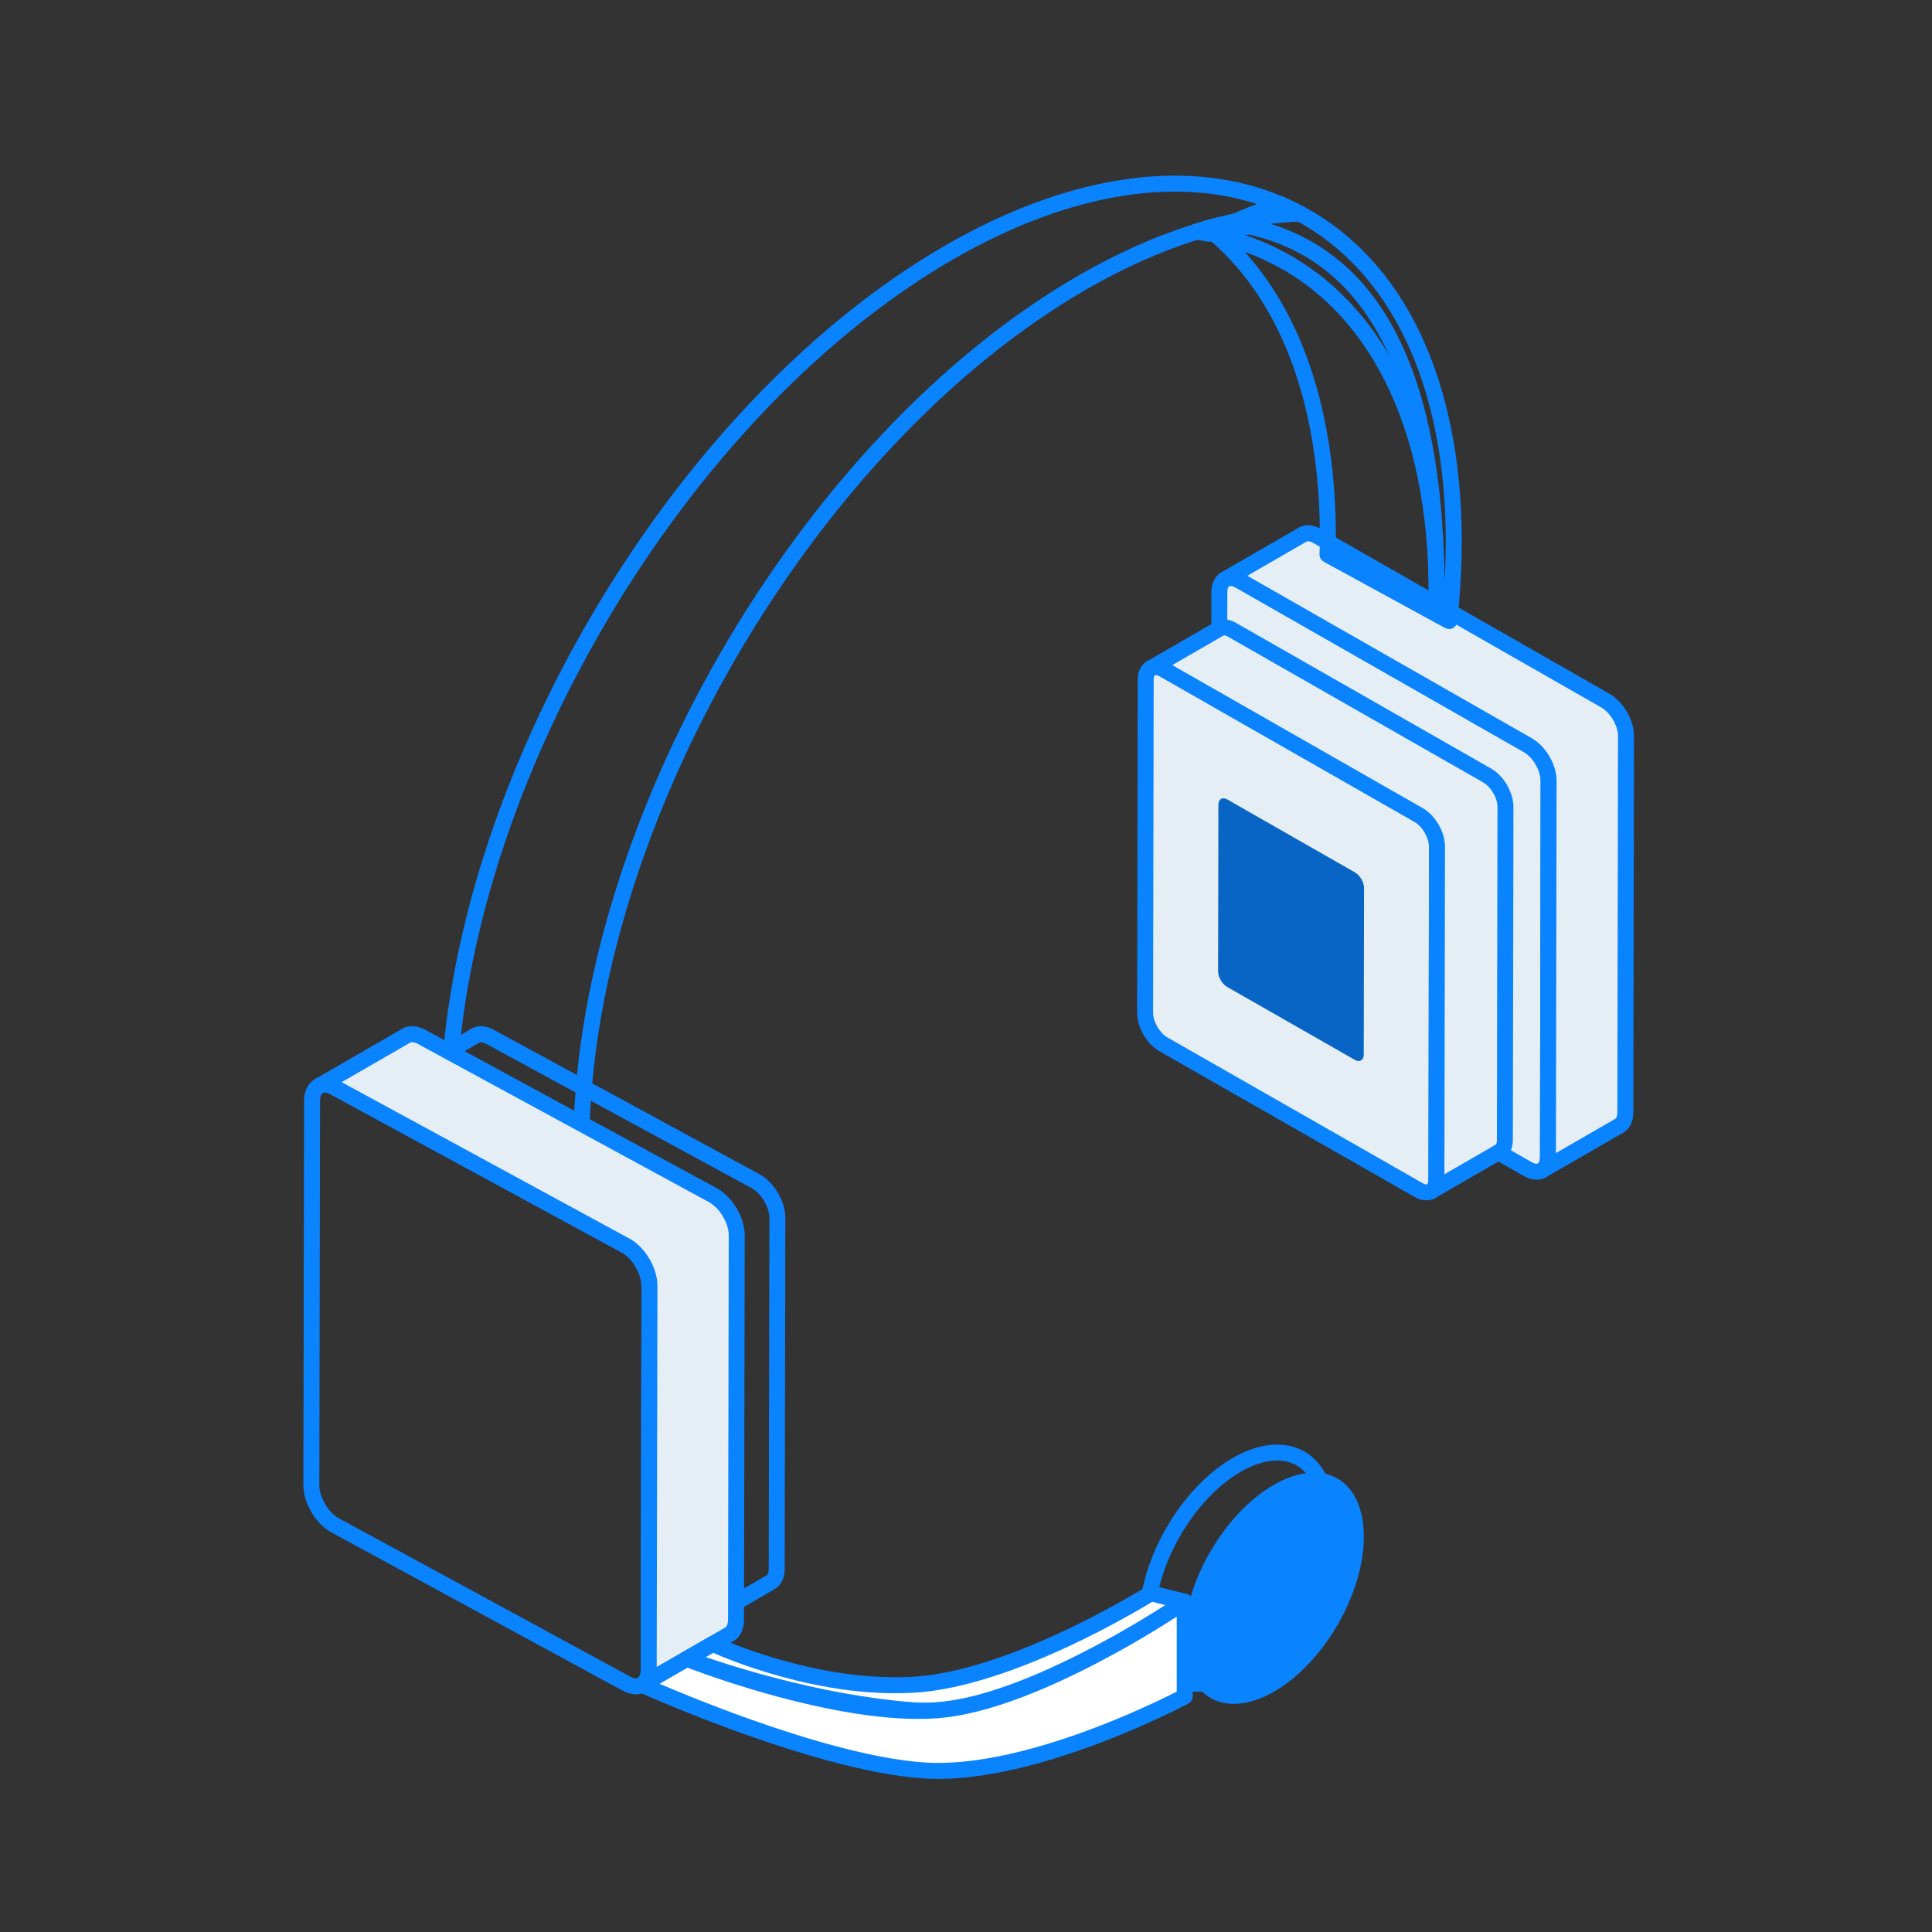 <?xml version="1.0" encoding="UTF-8"?>
<svg width="121px" height="121px" viewBox="0 0 121 121" version="1.1" xmlns="http://www.w3.org/2000/svg" xmlns:xlink="http://www.w3.org/1999/xlink">
    <rect x="0" y="0" width="121" height="121" fill="#333333" stroke="none"/>
    <title>服务管理</title>
    <defs>
        <rect id="path-1" x="0" y="0" width="121" height="121" rx="1"></rect>
    </defs>
    <g id="基础数据-电子地图" stroke="none" stroke-width="1" fill="none" fill-rule="evenodd">
        <g id="基础平台-平台概览" transform="translate(-422, -3394)">
            <g id="运营中心" transform="translate(0, 3205)">
                <g id="编组-8" transform="translate(370, 87)">
                    <g id="服务管理" transform="translate(52, 102)">
                        <mask id="mask-2" fill="white">
                            <use xlink:href="#path-1"></use>
                        </mask>
                        <g id="蒙版"></g>
                        <g id="编组" mask="url(#mask-2)">
                            <g transform="translate(19, 11)">
                                <path d="M58.207,80.311 C54.944,82.195 52.335,86.712 52.346,90.464 C52.356,94.422 55.304,96.102 58.744,94.115 C62.008,92.23 64.616,87.713 64.606,83.961 C64.596,80.003 61.649,78.324 58.207,80.311 Z M63.606,83.963 C63.615,87.357 61.198,91.543 58.244,93.249 C55.467,94.853 53.354,93.649 53.346,90.462 C53.336,87.068 55.753,82.882 58.707,81.177 C61.425,79.608 63.506,80.725 63.602,83.758 L63.606,83.963 Z" id="Stroke-1" fill="#0A83FF" fill-rule="nonzero"></path>
                                <path d="M0.046,57.946 L-9.47945777e-06,82.008 C-0.002,83.104 0.736,84.386 1.686,84.935 L19.939,94.855 C21.059,95.501 22.125,94.895 22.129,93.591 L22.175,69.53 C22.177,68.437 21.436,67.155 20.483,66.605 L2.23,56.685 C1.115,56.041 0.05,56.648 0.046,57.946 Z M1.646,57.506 L19.994,67.477 C20.626,67.842 21.177,68.793 21.175,69.528 L21.129,93.588 C21.127,94.083 20.927,94.232 20.524,94.034 L2.175,84.063 C1.546,83.699 0.998,82.748 1,82.01 L1.046,57.949 C1.048,57.46 1.247,57.311 1.646,57.506 Z" id="Stroke-3" fill="#0A83FF" fill-rule="nonzero"></path>
                                <path d="M58.649,25.368 C57.945,24.961 57.37,25.289 57.368,26.098 L57.327,49.683 C57.325,50.496 57.896,51.487 58.6,51.893 L76.662,62.208 C77.37,62.617 77.946,62.289 77.948,61.475 L77.988,37.89 C77.991,37.081 77.419,36.092 76.711,35.682 L58.649,25.368 Z" id="Fill-5" fill="#E5EEF5" fill-rule="evenodd"></path>
                                <path d="M56.868,26.097 L56.827,49.682 C56.825,50.674 57.491,51.831 58.35,52.326 L76.414,62.642 C77.452,63.242 78.445,62.676 78.448,61.476 L78.488,37.891 C78.492,36.903 77.824,35.749 76.962,35.249 L58.897,24.934 C57.864,24.336 56.871,24.902 56.868,26.097 Z M58.399,25.801 L76.463,36.116 C77.014,36.435 77.491,37.259 77.488,37.888 L77.448,61.474 C77.447,61.902 77.289,61.992 76.912,61.775 L58.848,51.459 C58.301,51.143 57.826,50.318 57.827,49.684 L57.868,26.099 C57.869,25.676 58.027,25.586 58.399,25.801 Z" id="Stroke-7" fill="#0A83FF" fill-rule="nonzero"></path>
                                <path d="M82.818,34.844 C82.816,34.829 82.813,34.815 82.81,34.8 C82.808,34.785 82.805,34.77 82.802,34.755 C82.797,34.726 82.794,34.697 82.788,34.667 C82.777,34.619 82.765,34.57 82.752,34.521 C82.748,34.506 82.743,34.491 82.738,34.476 C82.735,34.468 82.733,34.459 82.73,34.449 L82.713,34.391 C82.699,34.351 82.684,34.311 82.669,34.271 C82.654,34.232 82.638,34.194 82.622,34.156 L82.619,34.149 C82.618,34.146 82.617,34.144 82.616,34.142 C82.601,34.11 82.587,34.077 82.571,34.045 C82.553,34.008 82.535,33.972 82.516,33.936 C82.5,33.905 82.482,33.874 82.464,33.844 C82.463,33.841 82.462,33.839 82.461,33.836 C82.459,33.833 82.458,33.831 82.456,33.828 C82.434,33.792 82.413,33.756 82.389,33.719 C82.366,33.682 82.34,33.645 82.315,33.609 C82.304,33.593 82.293,33.578 82.281,33.562 C82.275,33.554 82.269,33.546 82.263,33.538 C82.253,33.523 82.242,33.508 82.23,33.493 C82.197,33.449 82.162,33.407 82.126,33.366 C82.11,33.348 82.092,33.331 82.077,33.314 C82.062,33.298 82.048,33.283 82.034,33.268 C82.017,33.251 82.003,33.233 81.986,33.217 C81.949,33.181 81.91,33.15 81.872,33.117 C81.847,33.095 81.823,33.072 81.797,33.052 C81.719,32.99 81.639,32.932 81.556,32.885 L63.496,22.57 C63.435,22.535 63.376,22.506 63.317,22.481 C63.297,22.473 63.279,22.469 63.259,22.462 C63.245,22.456 63.23,22.451 63.215,22.447 C63.2,22.441 63.183,22.434 63.168,22.429 C63.13,22.419 63.091,22.411 63.055,22.406 C63.039,22.403 63.022,22.403 63.006,22.401 C63,22.4 62.994,22.399 62.987,22.399 C62.978,22.398 62.968,22.397 62.96,22.396 C62.931,22.395 62.903,22.395 62.876,22.397 C62.849,22.399 62.823,22.402 62.797,22.406 C62.793,22.407 62.788,22.408 62.782,22.409 C62.778,22.41 62.775,22.411 62.771,22.412 C62.756,22.415 62.741,22.418 62.726,22.423 C62.703,22.429 62.68,22.437 62.658,22.447 C62.636,22.456 62.615,22.466 62.594,22.478 C62.591,22.479 62.589,22.481 62.587,22.482 L57.741,25.28 C57.797,25.247 57.859,25.224 57.925,25.21 C57.928,25.209 57.932,25.208 57.936,25.207 C58.001,25.195 58.069,25.191 58.141,25.197 C58.147,25.197 58.154,25.198 58.16,25.198 C58.227,25.205 58.297,25.221 58.37,25.244 C58.384,25.249 58.399,25.254 58.414,25.26 C58.49,25.287 58.569,25.321 58.649,25.368 L76.711,35.682 C76.794,35.73 76.874,35.787 76.952,35.849 C76.977,35.87 77.002,35.893 77.026,35.915 C77.081,35.963 77.135,36.012 77.188,36.066 C77.202,36.081 77.216,36.096 77.23,36.111 C77.296,36.182 77.359,36.257 77.418,36.336 C77.423,36.344 77.429,36.352 77.435,36.36 C77.499,36.448 77.559,36.539 77.614,36.634 C77.616,36.636 77.617,36.639 77.619,36.641 C77.674,36.739 77.725,36.838 77.769,36.94 C77.77,36.942 77.772,36.944 77.773,36.947 C77.816,37.046 77.853,37.147 77.884,37.248 C77.886,37.257 77.889,37.265 77.892,37.274 C77.92,37.367 77.941,37.46 77.957,37.552 C77.96,37.568 77.963,37.583 77.964,37.598 C77.979,37.698 77.989,37.795 77.988,37.89 L77.948,61.475 C77.947,61.879 77.804,62.164 77.574,62.297 L82.421,59.499 C82.65,59.366 82.793,59.081 82.794,58.677 L82.835,35.093 C82.835,35.011 82.829,34.928 82.818,34.844" id="Fill-9" fill="#E5EEF5" fill-rule="evenodd"></path>
                                <path d="M78.055,36.396 L77.948,36.224 L77.842,36.071 C77.781,35.987 77.727,35.919 77.675,35.858 L77.554,35.725 L77.457,35.63 L77.274,35.466 L77.165,35.383 C77.095,35.332 77.029,35.288 76.961,35.249 L59.121,25.061 L62.847,22.909 L62.9,22.897 L62.996,22.903 L63.131,22.945 C63.164,22.959 63.205,22.98 63.247,23.004 L81.308,33.319 C81.343,33.339 81.379,33.363 81.42,33.393 L81.647,33.586 L81.752,33.698 L81.847,33.815 L81.994,34.031 L82.091,34.202 L82.202,34.451 L82.244,34.563 L82.269,34.65 L82.303,34.787 L82.326,34.934 L82.335,35.093 L82.294,58.676 L82.289,58.782 C82.274,58.944 82.225,59.035 82.17,59.067 L78.448,61.215 L78.488,37.891 L78.486,37.776 L78.476,37.655 L78.449,37.46 L78.415,37.295 L78.372,37.14 C78.341,37.034 78.311,36.946 78.28,36.865 L78.212,36.706 L78.173,36.622 C78.141,36.554 78.1,36.477 78.055,36.396 Z M63.124,21.911 L63.022,21.9 L62.92,21.895 L62.764,21.906 L62.7,21.916 L62.61,21.937 L62.546,21.955 L62.472,21.983 L62.407,22.012 L62.319,22.059 L57.487,24.849 L57.416,24.898 C56.983,25.245 57.399,25.958 57.913,25.751 L58.009,25.705 L58.06,25.694 L58.153,25.7 L58.228,25.724 C58.278,25.742 58.316,25.758 58.349,25.774 L76.463,36.116 L76.577,36.192 L76.688,36.284 L76.849,36.436 L76.944,36.542 L77.035,36.66 L77.148,36.828 L77.193,36.904 L77.274,37.059 L77.318,37.155 L77.343,37.215 L77.418,37.432 L77.434,37.493 L77.467,37.644 L77.464,37.598 L77.485,37.806 L77.488,37.885 L77.448,61.474 L77.443,61.58 C77.431,61.709 77.397,61.793 77.356,61.838 L77.323,61.864 L77.252,61.913 C76.814,62.256 77.23,62.976 77.746,62.768 L77.824,62.73 L82.671,59.932 C83.078,59.696 83.293,59.235 83.294,58.678 L83.335,35.094 C83.335,34.99 83.328,34.886 83.314,34.779 L83.282,34.589 L83.238,34.401 L83.193,34.25 L83.122,34.055 L83.018,33.821 L82.941,33.669 L82.891,33.587 L82.879,33.561 L82.772,33.391 L82.642,33.209 L82.547,33.089 L82.354,32.878 L82.138,32.685 L82.102,32.656 C82.001,32.576 81.904,32.508 81.802,32.45 L63.744,22.136 C63.668,22.092 63.591,22.054 63.512,22.021 L63.326,21.955 L63.247,21.934 L63.124,21.911 Z" id="Stroke-11" fill="#0A83FF" fill-rule="nonzero"></path>
                                <path d="M53.888,30.927 C53.265,30.567 52.756,30.857 52.754,31.573 L52.718,52.439 C52.716,53.159 53.222,54.035 53.845,54.395 L69.825,63.521 C70.451,63.883 70.96,63.593 70.962,62.872 L70.998,42.006 C71,41.29 70.494,40.414 69.867,40.052 L53.888,30.927 Z" id="Fill-13" fill="#E5EEF5" fill-rule="evenodd"></path>
                                <path d="M52.254,31.572 L52.218,52.438 C52.216,53.336 52.817,54.378 53.595,54.828 L69.577,63.955 C70.533,64.508 71.459,63.98 71.462,62.873 L71.498,42.007 C71.501,41.111 70.899,40.07 70.117,39.619 L54.136,30.493 C53.184,29.942 52.257,30.47 52.254,31.572 Z M53.638,31.36 L69.619,40.486 C70.089,40.757 70.5,41.468 70.498,42.005 L70.462,62.871 C70.461,63.206 70.37,63.258 70.076,63.088 L54.093,53.961 C53.627,53.691 53.217,52.98 53.218,52.44 L53.254,31.574 C53.255,31.244 53.347,31.192 53.638,31.36 Z" id="Stroke-15" fill="#0A83FF" fill-rule="nonzero"></path>
                                <path d="M57.874,39.075 C57.562,38.895 57.308,39.041 57.307,39.398 L57.289,49.831 C57.288,50.193 57.541,50.63 57.853,50.809 L65.842,55.373 C66.155,55.553 66.41,55.408 66.411,55.048 L66.429,44.615 C66.43,44.258 66.177,43.819 65.863,43.639 L57.874,39.075 Z" id="Fill-17" fill="#0865C5" fill-rule="evenodd"></path>
                                <path d="M75.271,39.311 C75.27,39.298 75.267,39.285 75.265,39.272 C75.263,39.259 75.26,39.246 75.258,39.232 C75.253,39.207 75.25,39.181 75.245,39.155 C75.236,39.112 75.225,39.069 75.213,39.025 C75.209,39.012 75.205,38.999 75.201,38.986 C75.199,38.978 75.196,38.97 75.194,38.962 C75.188,38.945 75.183,38.928 75.178,38.911 C75.166,38.875 75.153,38.839 75.139,38.804 C75.126,38.769 75.113,38.736 75.098,38.702 C75.097,38.7 75.096,38.698 75.095,38.696 L75.092,38.69 C75.08,38.661 75.067,38.632 75.053,38.604 C75.038,38.572 75.021,38.54 75.004,38.508 C74.99,38.48 74.974,38.453 74.959,38.426 C74.958,38.424 74.957,38.421 74.955,38.419 C74.954,38.417 74.953,38.415 74.951,38.412 C74.932,38.38 74.913,38.348 74.892,38.316 C74.872,38.283 74.849,38.25 74.827,38.218 C74.817,38.204 74.806,38.191 74.796,38.177 C74.792,38.17 74.786,38.163 74.781,38.156 C74.771,38.143 74.761,38.129 74.751,38.116 C74.721,38.078 74.691,38.04 74.659,38.004 C74.645,37.987 74.629,37.973 74.616,37.957 C74.603,37.943 74.59,37.93 74.578,37.916 C74.563,37.902 74.549,37.886 74.535,37.872 C74.502,37.84 74.468,37.812 74.435,37.783 C74.413,37.764 74.391,37.743 74.369,37.726 C74.299,37.67 74.229,37.62 74.156,37.578 L58.176,28.452 C58.123,28.421 58.07,28.394 58.018,28.373 C58.001,28.366 57.985,28.362 57.967,28.355 C57.955,28.351 57.941,28.346 57.928,28.342 C57.915,28.338 57.9,28.332 57.885,28.328 C57.852,28.318 57.819,28.311 57.787,28.306 C57.772,28.304 57.757,28.303 57.743,28.302 C57.737,28.301 57.732,28.301 57.726,28.3 C57.718,28.3 57.709,28.298 57.702,28.298 C57.676,28.297 57.652,28.297 57.627,28.298 C57.604,28.3 57.581,28.303 57.559,28.307 C57.554,28.307 57.549,28.309 57.544,28.31 C57.542,28.311 57.539,28.311 57.536,28.312 C57.522,28.315 57.508,28.317 57.495,28.321 C57.474,28.327 57.455,28.334 57.435,28.342 C57.416,28.351 57.397,28.36 57.378,28.37 L57.372,28.373 L53.084,30.849 C53.134,30.82 53.189,30.8 53.248,30.787 C53.25,30.787 53.253,30.786 53.256,30.785 C53.314,30.774 53.375,30.771 53.439,30.776 C53.444,30.776 53.45,30.777 53.456,30.777 C53.515,30.783 53.577,30.797 53.641,30.818 C53.654,30.822 53.667,30.826 53.68,30.831 C53.748,30.855 53.817,30.886 53.888,30.927 L69.868,40.053 C69.941,40.095 70.012,40.145 70.082,40.201 C70.104,40.219 70.125,40.239 70.147,40.259 C70.196,40.301 70.244,40.344 70.291,40.392 C70.303,40.405 70.315,40.418 70.328,40.432 C70.385,40.495 70.441,40.561 70.494,40.631 C70.499,40.638 70.503,40.645 70.508,40.652 C70.566,40.73 70.619,40.811 70.667,40.894 C70.668,40.897 70.669,40.899 70.671,40.901 C70.72,40.987 70.765,41.076 70.805,41.165 C70.806,41.167 70.807,41.169 70.807,41.171 C70.846,41.259 70.878,41.349 70.907,41.438 C70.909,41.446 70.911,41.453 70.914,41.46 C70.938,41.543 70.957,41.625 70.97,41.707 C70.972,41.721 70.975,41.734 70.977,41.748 C70.991,41.836 70.999,41.922 70.999,42.006 L70.962,62.873 C70.961,63.23 70.835,63.482 70.632,63.601 L74.919,61.125 C75.123,61.007 75.25,60.755 75.25,60.397 L75.286,39.531 C75.286,39.459 75.281,39.385 75.271,39.311" id="Fill-19" fill="#E5EEF5" fill-rule="evenodd"></path>
                                <path d="M57.622,28.806 L57.657,28.797 L57.728,28.803 L57.828,28.835 L57.873,28.856 L73.908,38.012 L74.003,38.075 L74.183,38.227 L74.281,38.331 L74.373,38.441 L74.548,38.715 L74.616,38.848 L74.649,38.921 L74.633,38.849 L74.67,38.978 L74.716,39.107 L74.735,39.172 L74.775,39.373 L74.785,39.48 C74.786,39.498 74.786,39.514 74.786,39.531 L74.75,60.396 L74.747,60.48 C74.736,60.608 74.702,60.673 74.669,60.692 L71.463,62.543 L71.499,42.007 L71.492,41.84 L71.465,41.636 L71.435,41.477 L71.392,41.317 L71.326,41.122 L71.264,40.968 L71.189,40.808 L71.1,40.644 L71.009,40.496 L70.901,40.34 L70.801,40.214 L70.659,40.053 L70.567,39.963 L70.399,39.814 L70.304,39.741 C70.241,39.696 70.18,39.655 70.118,39.62 L54.42,30.654 L57.622,28.806 Z M57.864,27.812 L57.702,27.798 L57.584,27.8 L57.47,27.815 L57.348,27.843 L57.25,27.878 L57.147,27.926 L52.833,30.416 C52.283,30.735 52.714,31.537 53.257,31.32 L53.356,31.273 L53.386,31.267 L53.38,31.272 L53.444,31.278 L53.501,31.298 C53.556,31.317 53.597,31.336 53.638,31.36 L69.62,40.487 L69.692,40.533 L69.77,40.592 L69.901,40.71 L69.94,40.749 L70.032,40.852 L70.101,40.943 L70.172,41.044 L70.237,41.148 C70.278,41.221 70.315,41.295 70.35,41.373 L70.377,41.438 L70.455,41.657 L70.482,41.819 L70.497,41.95 C70.499,41.97 70.499,41.988 70.499,42.006 L70.462,62.872 C70.462,63.056 70.42,63.146 70.379,63.17 L70.308,63.218 C69.873,63.564 70.289,64.279 70.807,64.069 L70.885,64.032 L75.169,61.558 C75.55,61.337 75.75,60.91 75.75,60.397 L75.786,39.532 L75.781,39.388 L75.736,39.06 L75.658,38.77 L75.582,38.561 C75.574,38.541 75.565,38.521 75.556,38.5 L75.598,38.702 L75.539,38.466 L75.487,38.353 L75.386,38.164 L75.239,37.935 L75.151,37.816 L75.014,37.651 L74.857,37.489 L74.675,37.33 C74.588,37.261 74.498,37.198 74.406,37.145 L58.424,28.018 L58.316,27.959 L58.182,27.9 L58.014,27.845 L57.92,27.822 C57.902,27.818 57.883,27.815 57.864,27.812 Z" id="Stroke-21" fill="#0A83FF" fill-rule="nonzero"></path>
                                <path d="M29.708,63.693 L29.726,63.719 L29.804,63.859 L29.927,64.114 L29.982,64.25 L30.084,64.555 L30.125,64.727 L30.165,64.954 L30.182,65.117 L30.187,65.28 L30.145,87.251 C30.144,87.764 29.966,88.195 29.629,88.451 L29.51,88.53 L27.391,89.754 L26.891,88.888 L29.009,87.665 C29.071,87.629 29.124,87.531 29.14,87.361 L29.145,87.249 L29.187,65.279 L29.184,65.186 L29.169,65.061 L29.133,64.87 L29.07,64.664 L29.004,64.499 L28.999,64.49 L28.904,64.297 L28.808,64.134 L28.665,63.933 L28.624,63.88 L28.459,63.7 L28.309,63.568 C28.263,63.532 28.22,63.5 28.182,63.475 L28.132,63.443 L11.398,54.349 L11.316,54.315 L11.199,54.278 L11.11,54.269 L11.038,54.287 L9.321,55.277 L8.821,54.411 L10.589,53.393 L10.661,53.36 L10.743,53.33 L10.918,53.287 L11.039,53.273 L11.132,53.271 L11.337,53.287 L11.413,53.301 L11.564,53.342 L11.719,53.397 L11.838,53.451 L28.62,62.571 C28.689,62.61 28.756,62.655 28.826,62.706 L28.968,62.816 L29.121,62.95 L29.327,63.165 L29.395,63.244 L29.561,63.463 L29.696,63.669 L29.708,63.693 Z" id="Stroke-23" fill="#0A83FF" fill-rule="nonzero"></path>
                                <polygon id="Stroke-25" fill="#0A83FF" fill-rule="nonzero" points="26.541 64.63 27.023 65.506 21.494 68.549 21.012 67.673"></polygon>
                                <path d="M51.692,0.199 C55.229,-0.278 58.508,0.107 61.379,1.329 C61.803,1.509 61.778,2.119 61.34,2.264 C60.637,2.496 59.912,2.768 59.161,3.081 L58.593,3.323 L58.495,3.354 C58.043,3.449 57.615,3.549 57.2,3.657 L56.789,3.769 L56.517,2.807 C56.943,2.687 57.376,2.578 57.83,2.475 L58.241,2.386 L58.778,2.157 C58.971,2.077 59.163,1.999 59.353,1.923 L59.725,1.779 L59.402,1.678 C57.233,1.032 54.848,0.844 52.305,1.131 L51.826,1.19 L51.692,0.199 Z" id="Stroke-27" fill="#0A83FF" fill-rule="nonzero"></path>
                                <path d="M58.29,2.375 C57.663,2.508 57.084,2.648 56.518,2.806 C56.125,2.917 56.023,3.426 56.343,3.68 L56.634,3.917 C56.785,4.043 56.996,4.068 57.173,3.982 C57.678,3.735 58.145,3.518 58.593,3.323 C59.145,3.083 58.88,2.251 58.29,2.375 Z" id="Stroke-29" fill="#0A83FF" fill-rule="nonzero"></path>
                                <path d="M61.026,1.314 C60.113,1.616 59.17,1.979 58.193,2.406 C57.641,2.647 57.907,3.477 58.496,3.354 C59.856,3.068 61.167,2.908 62.423,2.875 C62.935,2.862 63.098,2.178 62.647,1.935 C62.24,1.716 61.816,1.514 61.377,1.329 C61.266,1.282 61.141,1.277 61.026,1.314 Z" id="Stroke-31" fill="#0A83FF" fill-rule="nonzero"></path>
                                <path d="M62.397,1.875 C61.079,1.91 59.708,2.077 58.29,2.375 L58.192,2.406 C57.709,2.618 57.222,2.844 56.733,3.084 C56.406,3.245 56.354,3.689 56.636,3.92 C56.762,4.023 56.846,4.038 56.984,4.04 L57.12,4.034 L57.305,4.012 L57.827,3.927 L59.002,3.725 L59.179,3.7 L59.239,3.693 L59.209,3.686 C66.713,5.371 70.344,12.752 70.473,25.469 L70.476,26.155 L70.468,26.736 L70.448,27.432 C70.442,27.621 70.543,27.797 70.708,27.887 L71.525,28.333 C71.838,28.504 72.224,28.302 72.262,27.948 C72.456,26.162 72.553,24.452 72.548,22.814 C72.519,12.731 68.919,5.299 62.646,1.935 C62.57,1.894 62.484,1.873 62.397,1.875 Z M61.882,2.897 L62.291,2.88 L62.174,2.816 C68.088,5.988 71.52,13.073 71.548,22.817 L71.544,23.507 C71.537,23.97 71.522,24.439 71.499,24.914 L71.471,25.413 L71.466,24.974 C71.258,12.97 67.882,5.512 60.927,3.132 L60.563,3.013 L60.778,2.987 C61.15,2.947 61.518,2.917 61.882,2.897 Z" id="Stroke-33" fill="#0A83FF" fill-rule="nonzero"></path>
                                <polygon id="Stroke-35" fill="#0A83FF" fill-rule="nonzero" points="71.188 27.01 72.005 27.456 71.526 28.333 70.709 27.887"></polygon>
                                <path d="M57.308,3.261 C56.802,3.148 56.479,3.786 56.871,4.127 C61.122,7.825 63.538,14.033 63.658,22.033 L63.663,22.655 L63.658,23.016 L63.641,23.721 C63.637,23.908 63.737,24.082 63.901,24.171 L70.708,27.887 C71.035,28.066 71.435,27.837 71.448,27.464 L71.467,26.755 L71.474,26.35 L71.476,25.971 C71.441,13.605 66.095,5.233 57.308,3.261 Z M58.958,4.779 L59.24,4.883 C66.135,7.513 70.317,14.881 70.472,25.482 L70.476,26.156 L70.469,26.617 L64.648,23.439 L64.661,22.824 L64.663,22.543 C64.642,15.07 62.689,9.018 59.116,4.955 L58.958,4.779 Z" id="Stroke-37" fill="#0A83FF" fill-rule="nonzero"></path>
                                <polygon id="Stroke-39" fill="#0A83FF" fill-rule="nonzero" points="64.38 23.293 71.188 27.009 70.708 27.887 63.9 24.171"></polygon>
                                <path d="M51.693,0.199 L51.826,1.19 C48.3,1.667 44.545,3.021 40.693,5.245 C32.049,10.236 23.966,18.982 18.126,29.424 L17.785,30.04 L16.908,29.56 C22.855,18.695 31.209,9.565 40.193,4.379 C43.964,2.201 47.661,0.829 51.168,0.276 L51.693,0.199 Z" id="Stroke-41" fill="#0A83FF" fill-rule="nonzero"></path>
                                <polygon id="Stroke-43" fill="#0A83FF" fill-rule="nonzero" points="56.518 2.807 56.789 3.769 56.564 3.837 56.073 3.993 55.778 3.037 56.439 2.83"></polygon>
                                <path d="M56.517,2.807 L56.239,2.891 L55.778,3.037 C55.269,3.194 55.327,3.933 55.854,4.01 L56.426,4.096 L56.634,4.133 C56.714,4.148 56.797,4.144 56.874,4.12 L56.95,4.09 L57.172,3.983 C57.498,3.824 57.552,3.38 57.272,3.148 L57.026,2.946 C57.004,2.928 56.983,2.911 56.961,2.895 C56.836,2.796 56.67,2.763 56.517,2.807 Z" id="Stroke-45" fill="#0A83FF" fill-rule="nonzero"></path>
                                <path d="M16.907,29.56 L17.785,30.04 C12.85,39.055 9.928,48.692 9.591,57.387 L9.571,58.037 L8.571,58.013 C8.783,49.196 11.636,39.412 16.545,30.231 L16.907,29.56 Z" id="Stroke-49" fill="#0A83FF" fill-rule="nonzero"></path>
                                <polygon id="Stroke-51" fill="#0A83FF" fill-rule="nonzero" points="9.311 57.586 17.678 62.153 17.199 63.031 8.832 58.464"></polygon>
                                <path d="M57.003,2.801 L57.15,2.776 L57.26,2.768 C57.277,2.768 57.292,2.768 57.308,2.769 L57.4,2.779 C57.711,2.829 57.99,3.141 57.787,3.531 C57.726,3.648 57.654,3.71 57.539,3.785 L57.474,3.825 L57.304,3.918 C57.271,3.935 57.235,3.953 57.198,3.972 L56.941,4.095 L56.83,3.858 L56.376,3.958 L56.22,3.988 L56.097,4.007 L56.001,4.015 C53.718,4.733 51.391,5.767 49.043,7.122 C31.977,16.975 18.123,40.772 17.903,60.468 L17.901,61.254 L17.913,61.856 L17.938,62.573 L16.939,62.612 L16.908,61.667 L16.9,61.066 C16.843,40.898 30.995,16.387 48.543,6.256 C50.953,4.865 53.347,3.801 55.699,3.062 C55.759,3.043 55.806,3.033 55.862,3.026 L56.027,3.007 C56.042,3.004 56.058,3.001 56.076,2.998 L57.003,2.801 Z" id="Stroke-53" fill="#0A83FF" fill-rule="nonzero"></path>
                                <path d="M27.123,66.092 C27.121,66.075 27.117,66.059 27.114,66.043 L27.105,65.991 C27.1,65.959 27.096,65.926 27.089,65.893 C27.077,65.838 27.063,65.783 27.048,65.728 C27.043,65.711 27.038,65.694 27.032,65.677 C27.029,65.667 27.026,65.657 27.023,65.647 C27.017,65.625 27.011,65.603 27.003,65.581 C26.988,65.536 26.972,65.49 26.954,65.445 C26.937,65.402 26.92,65.359 26.901,65.316 C26.9,65.313 26.899,65.31 26.897,65.307 C26.896,65.305 26.895,65.303 26.894,65.3 C26.878,65.263 26.861,65.227 26.845,65.191 C26.824,65.149 26.804,65.108 26.782,65.068 C26.764,65.032 26.744,64.998 26.724,64.964 C26.723,64.961 26.721,64.958 26.719,64.955 C26.718,64.952 26.716,64.949 26.714,64.946 C26.69,64.905 26.665,64.864 26.64,64.824 C26.612,64.781 26.585,64.739 26.556,64.698 C26.543,64.681 26.53,64.664 26.518,64.646 C26.511,64.637 26.504,64.628 26.497,64.619 C26.484,64.602 26.473,64.585 26.46,64.568 C26.422,64.519 26.383,64.471 26.342,64.425 C26.324,64.405 26.305,64.386 26.286,64.365 C26.27,64.348 26.254,64.331 26.238,64.314 C26.22,64.295 26.202,64.275 26.184,64.257 C26.143,64.216 26.099,64.181 26.056,64.144 C26.027,64.119 26.001,64.093 25.972,64.07 C25.884,64 25.793,63.935 25.7,63.882 L7.458,53.967 C7.391,53.928 7.323,53.895 7.258,53.868 C7.235,53.859 7.214,53.853 7.192,53.845 C7.176,53.84 7.159,53.834 7.143,53.828 C7.125,53.822 7.106,53.814 7.089,53.809 C7.045,53.798 7.003,53.789 6.962,53.782 C6.943,53.779 6.925,53.779 6.906,53.777 C6.899,53.776 6.893,53.775 6.885,53.775 C6.875,53.774 6.864,53.772 6.854,53.772 C6.821,53.77 6.79,53.77 6.759,53.773 C6.729,53.774 6.7,53.778 6.672,53.782 C6.665,53.784 6.659,53.785 6.653,53.787 L6.642,53.79 C6.624,53.793 6.607,53.797 6.591,53.801 C6.564,53.809 6.539,53.818 6.514,53.828 C6.489,53.839 6.465,53.851 6.441,53.864 C6.438,53.865 6.436,53.867 6.434,53.868 L0.967,57.025 C1.03,56.988 1.101,56.962 1.175,56.946 C1.179,56.945 1.183,56.944 1.186,56.943 C1.26,56.928 1.337,56.925 1.418,56.931 C1.426,56.931 1.433,56.932 1.439,56.933 C1.516,56.941 1.595,56.958 1.676,56.985 C1.692,56.989 1.709,56.995 1.726,57.002 C1.812,57.033 1.9,57.071 1.992,57.124 L20.233,67.038 C20.326,67.092 20.417,67.156 20.505,67.226 C20.534,67.249 20.561,67.276 20.589,67.3 C20.651,67.354 20.713,67.409 20.771,67.47 C20.787,67.487 20.804,67.504 20.819,67.522 C20.893,67.602 20.964,67.686 21.03,67.776 C21.037,67.784 21.044,67.793 21.05,67.802 C21.123,67.901 21.19,68.004 21.253,68.111 C21.254,68.114 21.256,68.116 21.257,68.119 C21.32,68.229 21.378,68.342 21.428,68.456 C21.429,68.459 21.43,68.461 21.432,68.464 C21.48,68.576 21.521,68.69 21.557,68.804 C21.56,68.814 21.563,68.823 21.565,68.833 C21.597,68.938 21.621,69.043 21.639,69.147 C21.642,69.164 21.645,69.182 21.647,69.199 C21.664,69.311 21.675,69.422 21.675,69.529 L21.629,93.589 C21.628,94.046 21.467,94.366 21.207,94.517 L26.674,91.361 C26.934,91.21 27.094,90.889 27.096,90.433 L27.142,66.372 C27.142,66.28 27.135,66.187 27.123,66.092" id="Fill-55" fill="#E5EEF5" fill-rule="evenodd"></path>
                                <path d="M26.508,65.679 L26.568,65.869 L26.603,66.016 L26.626,66.151 L26.64,66.304 L26.596,90.432 L26.591,90.545 C26.573,90.756 26.506,90.88 26.423,90.929 L22.128,93.407 L22.175,69.53 C22.175,69.444 22.17,69.357 22.16,69.265 L22.131,69.06 L22.093,68.872 L22.036,68.66 C21.991,68.518 21.944,68.39 21.891,68.267 C21.83,68.127 21.764,67.999 21.691,67.871 C21.638,67.781 21.587,67.699 21.534,67.62 L21.428,67.473 L21.312,67.326 L21.135,67.127 C21.092,67.082 21.051,67.043 21.001,66.997 L20.815,66.834 L20.706,66.751 C20.632,66.697 20.558,66.649 20.484,66.606 L2.398,56.775 L6.707,54.289 L6.724,54.283 L6.775,54.273 L6.891,54.277 L6.951,54.291 L7.076,54.334 L7.139,54.363 L25.461,64.321 C25.497,64.342 25.539,64.37 25.586,64.405 L25.836,64.617 L25.97,64.76 L26.032,64.834 L26.193,65.055 L26.363,65.346 L26.45,65.533 L26.508,65.679 Z M6.987,53.282 L6.797,53.271 L6.687,53.277 L6.601,53.287 L6.47,53.316 L6.376,53.346 C6.362,53.351 6.347,53.357 6.328,53.364 L6.185,53.433 L6.162,53.448 L0.714,56.594 C0.167,56.915 0.598,57.713 1.142,57.495 L1.246,57.445 L1.344,57.417 L1.329,57.423 L1.334,57.427 L1.357,57.426 C1.405,57.432 1.44,57.438 1.472,57.446 L1.535,57.464 C1.596,57.486 1.642,57.506 1.683,57.526 L19.994,67.477 C20.031,67.499 20.074,67.528 20.121,67.562 L20.224,67.645 L20.37,67.776 L20.435,67.842 L20.51,67.927 L20.634,68.079 C20.709,68.182 20.766,68.269 20.825,68.371 C20.88,68.467 20.929,68.564 20.975,68.666 L21.028,68.803 L21.08,68.955 L21.075,68.931 C21.099,69.017 21.116,69.083 21.129,69.143 L21.15,69.258 C21.167,69.372 21.175,69.456 21.175,69.529 L21.129,93.588 C21.128,93.828 21.073,93.98 20.996,94.054 L20.956,94.085 C20.38,94.419 20.88,95.283 21.457,94.95 L26.924,91.794 C27.362,91.54 27.593,91.044 27.596,90.435 L27.642,66.373 L27.636,66.204 L27.61,65.975 L27.578,65.789 L27.53,65.597 L27.473,65.41 L27.418,65.259 L27.358,65.113 L27.271,64.926 L27.137,64.679 L26.964,64.409 L26.857,64.264 L26.785,64.174 L26.537,63.904 L26.461,63.833 L26.282,63.678 C26.168,63.588 26.059,63.511 25.947,63.448 L7.697,53.528 C7.649,53.5 7.594,53.472 7.537,53.445 L7.394,53.386 L7.23,53.329 L7.1,53.299 L6.987,53.282 Z" id="Stroke-57" fill="#0A83FF" fill-rule="nonzero"></path>
                                <path d="M25.642,91.956 C25.642,91.956 31.804,94.863 38.164,94.517 C44.525,94.171 53.084,88.781 53.084,88.781 L55.198,89.321 C55.198,89.321 45.28,96.65 38.164,96.111 C31.05,95.572 24.017,92.894 24.017,92.894 L25.642,91.956 Z" id="Fill-59" fill="#FFFFFF" fill-rule="evenodd"></path>
                                <path d="M52.818,88.358 L52.422,88.6 L51.9,88.908 L51.311,89.245 C50.126,89.913 48.841,90.581 47.504,91.205 C45.634,92.077 43.815,92.788 42.108,93.282 C40.661,93.701 39.329,93.953 38.137,94.018 C35.288,94.173 32.26,93.684 29.279,92.773 C28.366,92.494 27.526,92.195 26.779,91.897 L26.211,91.662 L25.856,91.504 C25.707,91.434 25.534,91.441 25.392,91.523 L23.767,92.461 C23.402,92.672 23.446,93.212 23.839,93.362 L24.238,93.507 L24.754,93.688 L25.341,93.886 C26.523,94.278 27.827,94.669 29.217,95.033 C32.265,95.834 35.285,96.395 38.127,96.61 C39.673,96.727 41.399,96.497 43.275,95.966 C45.395,95.366 47.643,94.401 49.941,93.171 C51.349,92.418 52.69,91.612 53.921,90.805 L54.416,90.476 L54.867,90.169 L55.495,89.724 C55.834,89.473 55.73,88.941 55.322,88.837 L53.208,88.297 C53.075,88.263 52.934,88.285 52.818,88.358 Z M53.167,89.318 L54.02,89.536 L53.858,89.647 C53.703,89.75 53.541,89.858 53.372,89.969 C52.165,90.76 50.849,91.551 49.469,92.29 C47.23,93.487 45.045,94.425 43.003,95.004 C41.231,95.505 39.618,95.72 38.202,95.613 C35.427,95.403 32.465,94.852 29.471,94.066 C28.102,93.707 26.818,93.322 25.655,92.937 L25.205,92.785 L25.67,92.517 L26.21,92.746 C26.274,92.772 26.34,92.798 26.408,92.825 C27.18,93.134 28.046,93.442 28.986,93.729 C32.071,94.672 35.21,95.179 38.191,95.017 C39.466,94.947 40.871,94.681 42.386,94.243 C44.147,93.733 46.013,93.003 47.926,92.111 C49.289,91.476 50.596,90.796 51.802,90.116 L52.111,89.94 L52.679,89.611 L53.167,89.318 Z" id="Stroke-61" fill="#0A83FF" fill-rule="nonzero"></path>
                                <path d="M55.198,89.321 L55.198,95.249 C55.198,95.249 45.712,100.316 38.92,99.885 C32.128,99.454 21.207,94.517 21.207,94.517 L24.017,92.895 C24.017,92.895 33.288,96.558 39.607,96.119 C45.927,95.68 55.198,89.321 55.198,89.321" id="Fill-63" fill="#FFFFFF" fill-rule="evenodd"></path>
                                <path d="M54.915,88.909 L54.623,89.105 C52.96,90.205 50.838,91.473 48.534,92.632 C45.087,94.366 42,95.452 39.572,95.62 C38.18,95.717 36.56,95.613 34.761,95.335 C32.958,95.055 31.033,94.61 29.061,94.045 C28.074,93.762 27.123,93.462 26.229,93.16 L25.294,92.835 L24.559,92.567 L24.201,92.43 C24.059,92.374 23.899,92.386 23.767,92.462 L20.957,94.084 C20.604,94.288 20.63,94.805 21.001,94.973 L21.534,95.208 L22.365,95.563 L22.986,95.823 C24.523,96.458 26.165,97.094 27.845,97.688 C29.481,98.265 31.068,98.773 32.575,99.19 C34.985,99.857 37.113,100.271 38.888,100.384 C40.356,100.477 41.999,100.328 43.789,99.969 C45.818,99.561 47.973,98.897 50.176,98.047 C51.509,97.532 52.779,96.981 53.943,96.429 L54.523,96.151 L55.238,95.792 L55.434,95.69 C55.596,95.603 55.698,95.434 55.698,95.249 L55.698,89.321 C55.698,88.919 55.247,88.681 54.915,88.909 Z M54.698,90.249 L54.698,94.945 L54.083,95.253 L53.516,95.526 C52.372,96.067 51.125,96.608 49.816,97.114 C47.662,97.945 45.559,98.593 43.592,98.988 C41.882,99.332 40.323,99.473 38.952,99.386 C37.256,99.278 35.191,98.876 32.842,98.226 C31.359,97.816 29.793,97.315 28.178,96.745 C26.849,96.275 25.542,95.778 24.293,95.276 L23.055,94.768 L22.314,94.455 L24.06,93.447 L24.442,93.59 L25.238,93.876 C26.336,94.262 27.532,94.647 28.785,95.006 C30.795,95.582 32.759,96.036 34.608,96.323 C36.475,96.612 38.166,96.72 39.642,96.618 C42.232,96.438 45.428,95.314 48.984,93.525 C50.967,92.528 52.814,91.453 54.362,90.466 L54.698,90.249 Z" id="Stroke-65" fill="#0A83FF" fill-rule="nonzero"></path>
                                <path d="M60.767,82.001 C63.877,80.206 66.407,81.646 66.416,85.219 C66.427,88.793 63.913,93.144 60.804,94.939 C57.696,96.734 55.166,95.294 55.156,91.72 C55.146,88.147 57.659,83.795 60.767,82.001" id="Fill-67" fill="#0A83FF" fill-rule="evenodd"></path>
                            </g>
                        </g>
                    </g>
                </g>
            </g>
        </g>
    </g>
</svg>